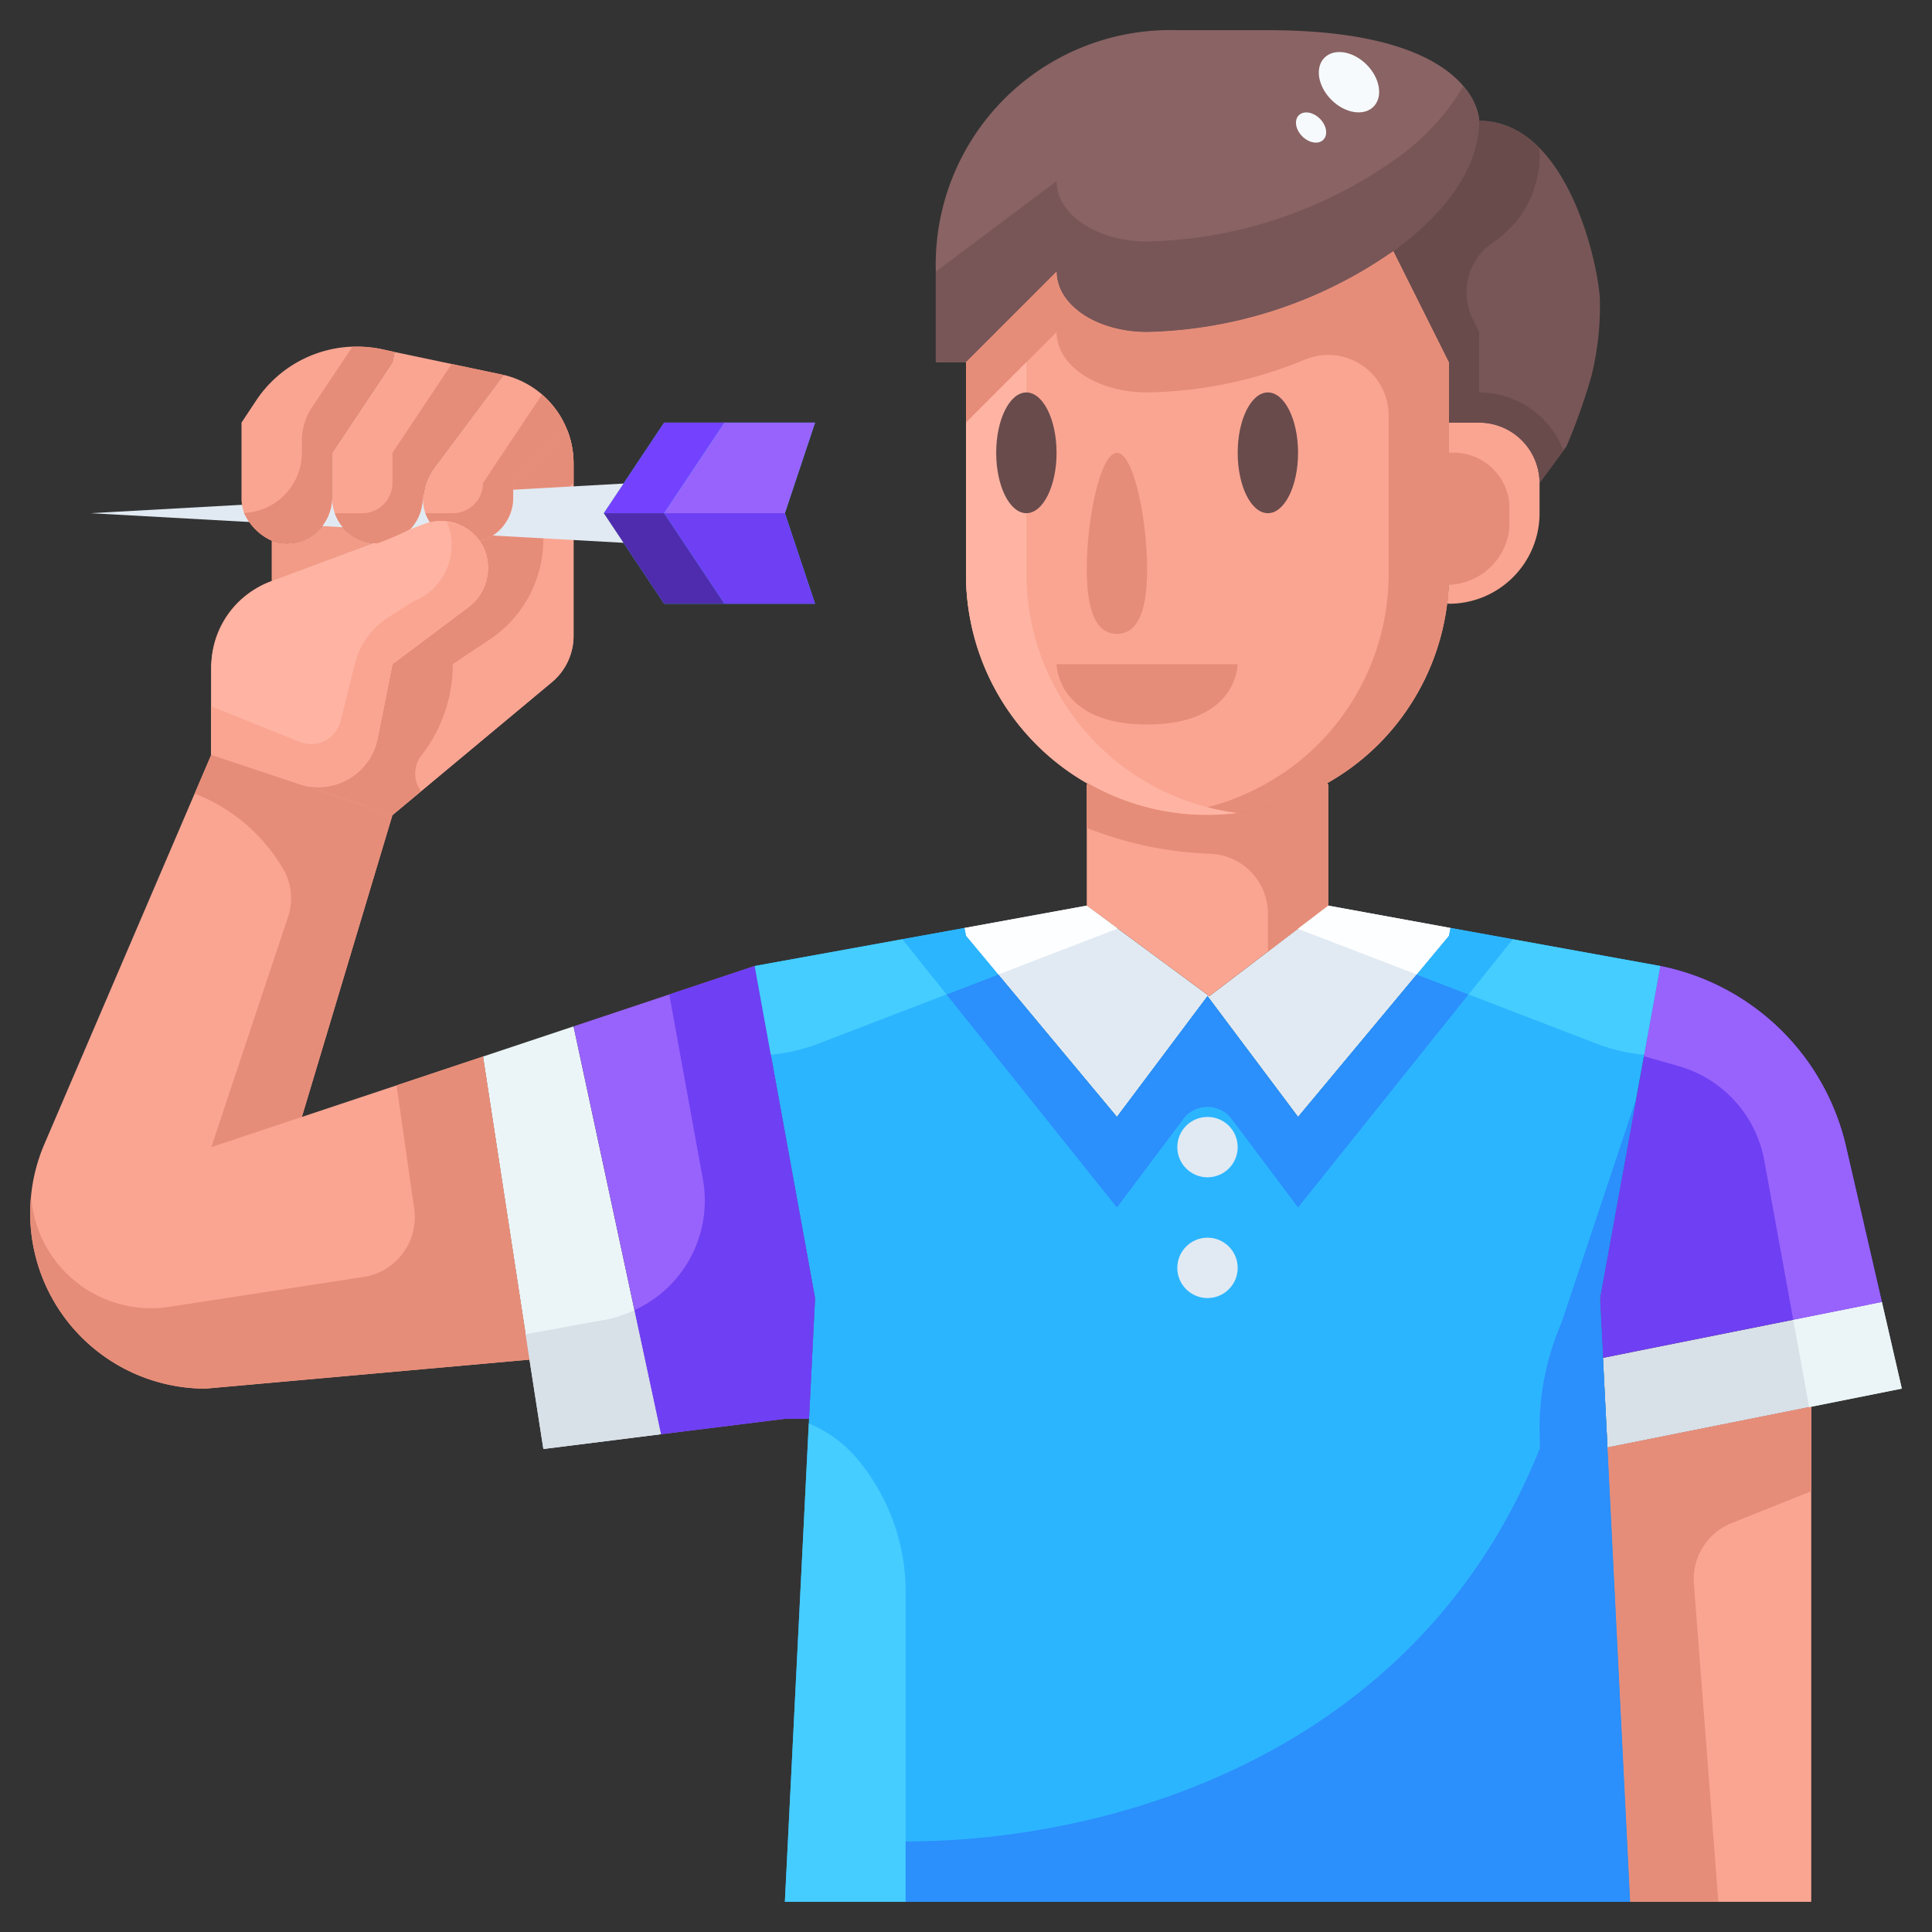 <svg height="512" viewBox="0 0 64 64" width="512" xmlns="http://www.w3.org/2000/svg"><rect x="0" y="0" width="64" height="64" fill="#333333" stroke="none"/><g id="_09-darts_players" data-name="09-darts players"><path d="m27 14-1 3 1 3h-5l-2-3 2-3z" fill="#2cb5ff"/><path d="m40.06 33 3.94-3 4.05.74-.05.26-5 6-3-4 .02-.03z" fill="#e1eaf2"/><path d="m40.02 32.97-.02.03-3 4-5-6-.05-.26 4.05-.74z" fill="#e1eaf2"/><path d="m17.54 45.04-1.54-10.04 3-1 2.9 13.51-3.9.49z" fill="#ebf5f7"/><path d="m53.1 44.98 9.24-1.85.66 2.87-3 .6-6.75 1.35z" fill="#d8e0e8"/><path d="m61.15 37.97 1.19 5.16-9.24 1.85-.1-1.98 2-11a7.906 7.906 0 0 1 6.15 5.97z" fill="#6f3ff3"/><path d="m25 32 2 11-.2 4h-.8l-4.1.51-2.9-13.51z" fill="#9863fc"/><path d="m40 33 3 4 5-6 .05-.26 6.95 1.26-2 11 .1 1.98.15 2.97.75 15.05h-28l.8-16 .2-4-2-11 6.95-1.26.05.26 5 6z" fill="#2cb5ff"/><path d="m52.72 12.45a19.9 19.9 0 0 1 -.83 2.34l-.89 1.21a2.006 2.006 0 0 0 -2-2h-1v-2l-1.84-3.68c1.7-1.23 2.84-2.75 2.84-4.32 3 0 4 5 4 6a9.66 9.66 0 0 1 -.28 2.45z" fill="#785657"/><path d="m46.16 8.32a14.774 14.774 0 0 1 -8.16 2.68c-1.66 0-3-.89-3-2l-3 3h-1v-3a7.771 7.771 0 0 1 8-8h3c7 0 7 3 7 3 0 1.57-1.14 3.09-2.84 4.32z" fill="#8a6364"/><g fill="#faa592"><path d="m60 46.6v16.4h-6l-.75-15.05z"/><path d="m47.94 19.99a8.1 8.1 0 0 0 .06-.99v-5h1a2.006 2.006 0 0 1 2 2v1a3 3 0 0 1 -3 3z"/><path d="m48 14v5a7.984 7.984 0 0 1 -2.34 5.66 7.838 7.838 0 0 1 -1.69 1.28 8 8 0 0 1 -11.97-6.94v-7l3-3c0 1.11 1.34 2 3 2a14.774 14.774 0 0 0 8.16-2.68l1.84 3.68z"/><path d="m34 19v-7l1.715-1.715a1.667 1.667 0 0 1 -.715-1.285l-3 3v7a7.968 7.968 0 0 0 9 7.933 8 8 0 0 1 -7-7.933z"/><path d="m44 26v4l-3.94 3-.04-.03-4.02-2.97v-4l.03-.06a7.964 7.964 0 0 0 7.94 0z"/><path d="m16 35-6 2 3-10-2.1-.7-3.9-1.3-5.53 12.9a5.811 5.811 0 0 0 5.34 8.1l10.73-.96z"/><path d="m19 15.34v1.66h-2.5l.5-1 1.78-1.78a3.02 3.02 0 0 1 .22 1.12z"/><path d="m14 17h5v4.063a2 2 0 0 1 -.72 1.537l-5.28 4.4-2.1-.7-3.9-1.3v-2.85a3.1 3.1 0 0 1 1.95-2.88l.05-.02 3.37-1.26a.57.57 0 0 0 .13.01 9.57 9.57 0 0 0 1.08-.46l.42-.16z"/></g><path d="m12.37 17.99a.57.57 0 0 0 .13.01c-.052 0-.1-.01-.153-.015a1.489 1.489 0 0 1 -.751-.295l-.043-.035a1.478 1.478 0 0 1 -.262-.274l-.006-.008a1.487 1.487 0 0 1 -.191-.364l-.006-.023a1.374 1.374 0 0 1 -.088-.486 1.386 1.386 0 0 1 -.09.5 1.5 1.5 0 0 1 -1.41 1 1.386 1.386 0 0 1 -.5-.09v1.34h.013z" fill="#f29b87"/><path d="m18.78 14.22-1.78 1.78v.5a1.5 1.5 0 0 1 -2.908.5 1.445 1.445 0 0 1 -.081-.4c0-.035-.011-.068-.011-.1a1.5 1.5 0 0 1 -1.49 1.5h-.01a.57.57 0 0 1 -.13-.01l-.37.138-1.879.7-1.108.414-.013.008-.113.045a3 3 0 0 0 -1.887 2.785v2.92l3.9 1.3 2.1.7 5.28-4.4a2 2 0 0 0 .72-1.537v-5.723a3.02 3.02 0 0 0 -.22-1.12z" fill="#faa592"/><path d="m43 37-3-4-3 4-3.932-4.718-1.715.659 5.647 7.059 2.2-2.933a1 1 0 0 1 1.6 0l2.2 2.933 5.647-7.059-1.715-.659z" fill="#2b8ffc"/><path d="m46.16 5.32a14.774 14.774 0 0 1 -8.16 2.68c-1.66 0-3-.89-3-2l-4 3v3h1l3-3c0 1.11 1.34 2 3 2a14.774 14.774 0 0 0 8.16-2.68c1.7-1.23 2.84-2.75 2.84-4.32a1.994 1.994 0 0 0 -.525-1.143 7.875 7.875 0 0 1 -2.315 2.463z" fill="#785657"/><path d="m46.16 8.32c-.051.037-.108.069-.16.105a14.774 14.774 0 0 1 -8 2.575c-1.66 0-3-.89-3-2l-3 3v2l3-3c0 1.11 1.34 2 3 2a14.236 14.236 0 0 0 5.224-1.085 2 2 0 0 1 2.776 1.838v5.247a7.984 7.984 0 0 1 -2.34 5.66 7.838 7.838 0 0 1 -1.69 1.28 7.973 7.973 0 0 1 -2.97.993 8.035 8.035 0 0 0 1 .067 7.954 7.954 0 0 0 3.97-1.06 7.838 7.838 0 0 0 1.69-1.28 7.984 7.984 0 0 0 2.34-5.66v-7z" fill="#e68d79"/><path d="m32 19a7.968 7.968 0 0 0 9 7.933 8 8 0 0 1 -7-7.933v-7l-2 2z" fill="#ffb4a3"/><path d="m50 17.5v-.833a1.862 1.862 0 0 0 -2-1.667v4c0 .124-.017.247-.023.373a2.088 2.088 0 0 0 2.023-1.873z" fill="#e68d79"/><path d="m44 26-.03-.06a7.964 7.964 0 0 1 -7.94 0l-.03.06v1.425a12.243 12.243 0 0 0 4.045.855 1.986 1.986 0 0 1 1.955 1.994v1.249l2-1.523z" fill="#e68d79"/><path d="m49 13v-2l-.21-.421a2 2 0 0 1 .679-2.558 3.44 3.44 0 0 0 1.531-2.861v-.246a2.759 2.759 0 0 0 -2-.914c0 1.57-1.14 3.09-2.84 4.32l1.84 3.68v2h1a2.006 2.006 0 0 1 2 2l.792-1.077a2.993 2.993 0 0 0 -2.792-1.923z" fill="#694b4c"/><path d="m18.78 14.22-1.78 1.78v.5a1.483 1.483 0 0 1 -.092.5 1.468 1.468 0 0 1 -.192.358 1.419 1.419 0 0 1 -.119.138 1.7 1.7 0 0 1 -.142.14 1.514 1.514 0 0 1 -.2.143c-.033.019-.066.035-.1.052a1.43 1.43 0 0 1 -.279.109 1.675 1.675 0 0 1 .133.169 1.63 1.63 0 0 1 -.521 2.028l-2.488 1.863-.493 2.466a2.027 2.027 0 0 1 -2.594 1.5l.987.329.981.327 1.119.378.95-.791a.973.973 0 0 1 0-1.169 4.917 4.917 0 0 0 1.05-3.04l1.219-.813a4 4 0 0 0 1.781-3.328v-.445a1 1 0 0 1 .293-.707l.707-.707v-.66a3.02 3.02 0 0 0 -.22-1.12z" fill="#e68d79"/><path d="m10.9 26.3-3.9-1.3-.552 1.289a5.842 5.842 0 0 1 2.97 2.563 1.943 1.943 0 0 1 .115 1.548l-2.533 7.6 3-1 3-10z" fill="#e68d79"/><path d="m16 35-2.864.955.584 4.086a2 2 0 0 1 -1.676 2.26l-6.436.99a3.986 3.986 0 0 1 -4.578-3.685 5.7 5.7 0 0 0 -.03.584 5.808 5.808 0 0 0 5.81 5.81l10.73-.96z" fill="#e68d79"/><path d="m57.364 50.454 2.636-1.054v-2.8l-6.75 1.35.75 15.05h2.923l-.81-10.535a2 2 0 0 1 1.251-2.011z" fill="#e68d79"/><path d="m63 46-.66-2.87-2.937.588.527 2.896.07-.014z" fill="#ebf5f7"/><path d="m58.445 38.447.958 5.271 2.937-.588-1.19-5.16a7.906 7.906 0 0 0 -6.15-5.97l-.543 2.988 1.151.329a4 4 0 0 1 2.837 3.13z" fill="#9863fc"/><path d="m20.065 43.716-2.654.482.129.842.46 2.96 3.9-.49-.882-4.11a4 4 0 0 1 -.953.316z" fill="#d8e0e8"/><path d="m25 32-2.829.943 1.113 6.122a3.989 3.989 0 0 1 -2.266 4.335l.882 4.11 4.1-.51h.8l.2-4z" fill="#6f3ff3"/><path d="m48 31 .05-.26-4.05-.74-1.007.767 3.939 1.515z" fill="#fdfeff"/><path d="m33.068 32.282 3.959-1.523-1.027-.759-4.05.74.05.26z" fill="#fdfeff"/><path d="m33.068 32.282-1.068-1.282-.05-.26-2.059.373 1.462 1.828z" fill="#2cb5ff"/><path d="m52.96 34.6a5.983 5.983 0 0 0 1.505.34l.535-2.94-4.891-.887-1.462 1.828z" fill="#45cdff"/><path d="m46.932 32.282 1.715.659 1.462-1.828-2.059-.373-.05.26z" fill="#2cb5ff"/><path d="m31.353 32.941-1.462-1.828-4.891.887.535 2.94a5.983 5.983 0 0 0 1.5-.34z" fill="#45cdff"/><path d="m26.792 47.154-.792 15.846h4v-10.147a6.863 6.863 0 0 0 -1.4-4.271 4.233 4.233 0 0 0 -1.808-1.428z" fill="#45cdff"/><path d="m53.1 44.98-.1-1.98 1.2-6.6-2.469 7.406a8.823 8.823 0 0 0 -.731 3.507c0-.105.01.791.013.687h-.013c-4 10-14 13-21 13v2h24l-.75-15.05z" fill="#2b8ffc"/><path d="m24 14h-2l-2 3h2z" fill="#7442ff"/><path d="m26 14h-2l-2 3h2 2l1-3z" fill="#9863fc"/><path d="m20 17 2 3h2l-2-3z" fill="#4f2cad"/><path d="m26 17h-2-2l2 3h2 1z" fill="#6f3ff3"/><path d="m20.654 16.019-17.654.981 17.654.981-.654-.981z" fill="#e1eaf2"/><path d="m13 12 .07-.34-.41-.09a4 4 0 0 0 -4.17 1.69l-.49.74v2.5a1.386 1.386 0 0 0 .09.5 1.833 1.833 0 0 0 .91.91 1.386 1.386 0 0 0 .5.09 1.5 1.5 0 0 0 1.41-1 1.386 1.386 0 0 0 .09-.5v-1.5z" fill="#faa592"/><path d="m16.73 12.43-.05-.01-1.929 2.58-.351.47a1.954 1.954 0 0 0 -.389 1.134 1.445 1.445 0 0 0 .081.4 1.5 1.5 0 0 0 2.908-.504v-.5l1.78-1.78a3 3 0 0 0 -2.05-1.79z" fill="#faa592"/><path d="m13.07 11.66-.07.34-2 3v1.5a1.374 1.374 0 0 0 .088.486l.006.023a1.487 1.487 0 0 0 .191.364l.006.008a1.478 1.478 0 0 0 .262.274l.043.035a1.489 1.489 0 0 0 .751.295c.051 0 .1.015.153.015h.01a1.5 1.5 0 0 0 1.49-1.5c0 .036.008.069.011.1a1.954 1.954 0 0 1 .389-1.13l.351-.47 1.929-2.58z" fill="#faa592"/><path d="m12.66 11.57a3.936 3.936 0 0 0 -.988-.078l-1.336 2a2 2 0 0 0 -.336 1.114v.394a2 2 0 0 1 -1.912 1.991v.009a1.833 1.833 0 0 0 .91.91 1.386 1.386 0 0 0 .5.09 1.5 1.5 0 0 0 1.41-1 1.386 1.386 0 0 0 .09-.5v-1.5l2-3 .07-.34z" fill="#e68d79"/><path d="m14.961 12.058-1.961 2.942v1a1 1 0 0 1 -1 1h-.908v.009a1.487 1.487 0 0 0 .191.364l.006.008a1.478 1.478 0 0 0 .262.274l.043.035a1.489 1.489 0 0 0 .751.295c.051 0 .1.015.153.015h.01a1.5 1.5 0 0 0 1.492-1.5c0 .036.008.069.011.1a1.954 1.954 0 0 1 .389-1.13l.351-.47 1.929-2.58z" fill="#e68d79"/><path d="m17.953 13.07-1.953 2.93a1 1 0 0 1 -1 1h-.908a1.5 1.5 0 0 0 2.908-.5v-.5l1.78-1.78a3 3 0 0 0 -.827-1.15z" fill="#e68d79"/><path d="m15.484 20.137a1.629 1.629 0 0 0 .521-2.028 1.577 1.577 0 0 0 -1.954-.753l-.051.019-.42.16a9.57 9.57 0 0 1 -1.08.465.57.57 0 0 1 -.13-.01l-3.357 1.255-.013.005-.049.02a3.1 3.1 0 0 0 -1.951 2.878v2.852l2.913.971a2 2 0 0 0 2.594-1.5l.493-2.471z" fill="#ffb4a3"/><path d="m16.005 18.109a1.558 1.558 0 0 0 -1.2-.817 2 2 0 0 1 -1.1 2.623l-.842.534a2.571 2.571 0 0 0 -1.112 1.551l-.473 1.891a1 1 0 0 1 -1.342.686l-2.936-1.177v1.6l2.913.971a2 2 0 0 0 2.594-1.5l.493-2.471 2.484-1.863a1.63 1.63 0 0 0 .521-2.028z" fill="#faa592"/><circle cx="40" cy="38" fill="#e1eaf2" r="1"/><circle cx="40" cy="42" fill="#e1eaf2" r="1"/><ellipse cx="42" cy="15" fill="#694b4c" rx="1" ry="2"/><ellipse cx="34" cy="15" fill="#694b4c" rx="1" ry="2"/><path d="m38 18.857c0 1.657-.448 2.143-1 2.143s-1-.486-1-2.143.448-3.857 1-3.857 1 2.2 1 3.857z" fill="#e68d79"/><ellipse cx="44.682" cy="2.708" fill="#f6fafd" rx=".825" ry="1.148" transform="matrix(.707 -.707 .707 .707 11.182 32.399)"/><ellipse cx="43.427" cy="4.208" fill="#f6fafd" rx=".413" ry=".574" transform="matrix(.707 -.707 .707 .707 9.753 31.952)"/><path d="m35 22h6s0 2-3 2-3-2-3-2z" fill="#e68d79"/></g></svg>